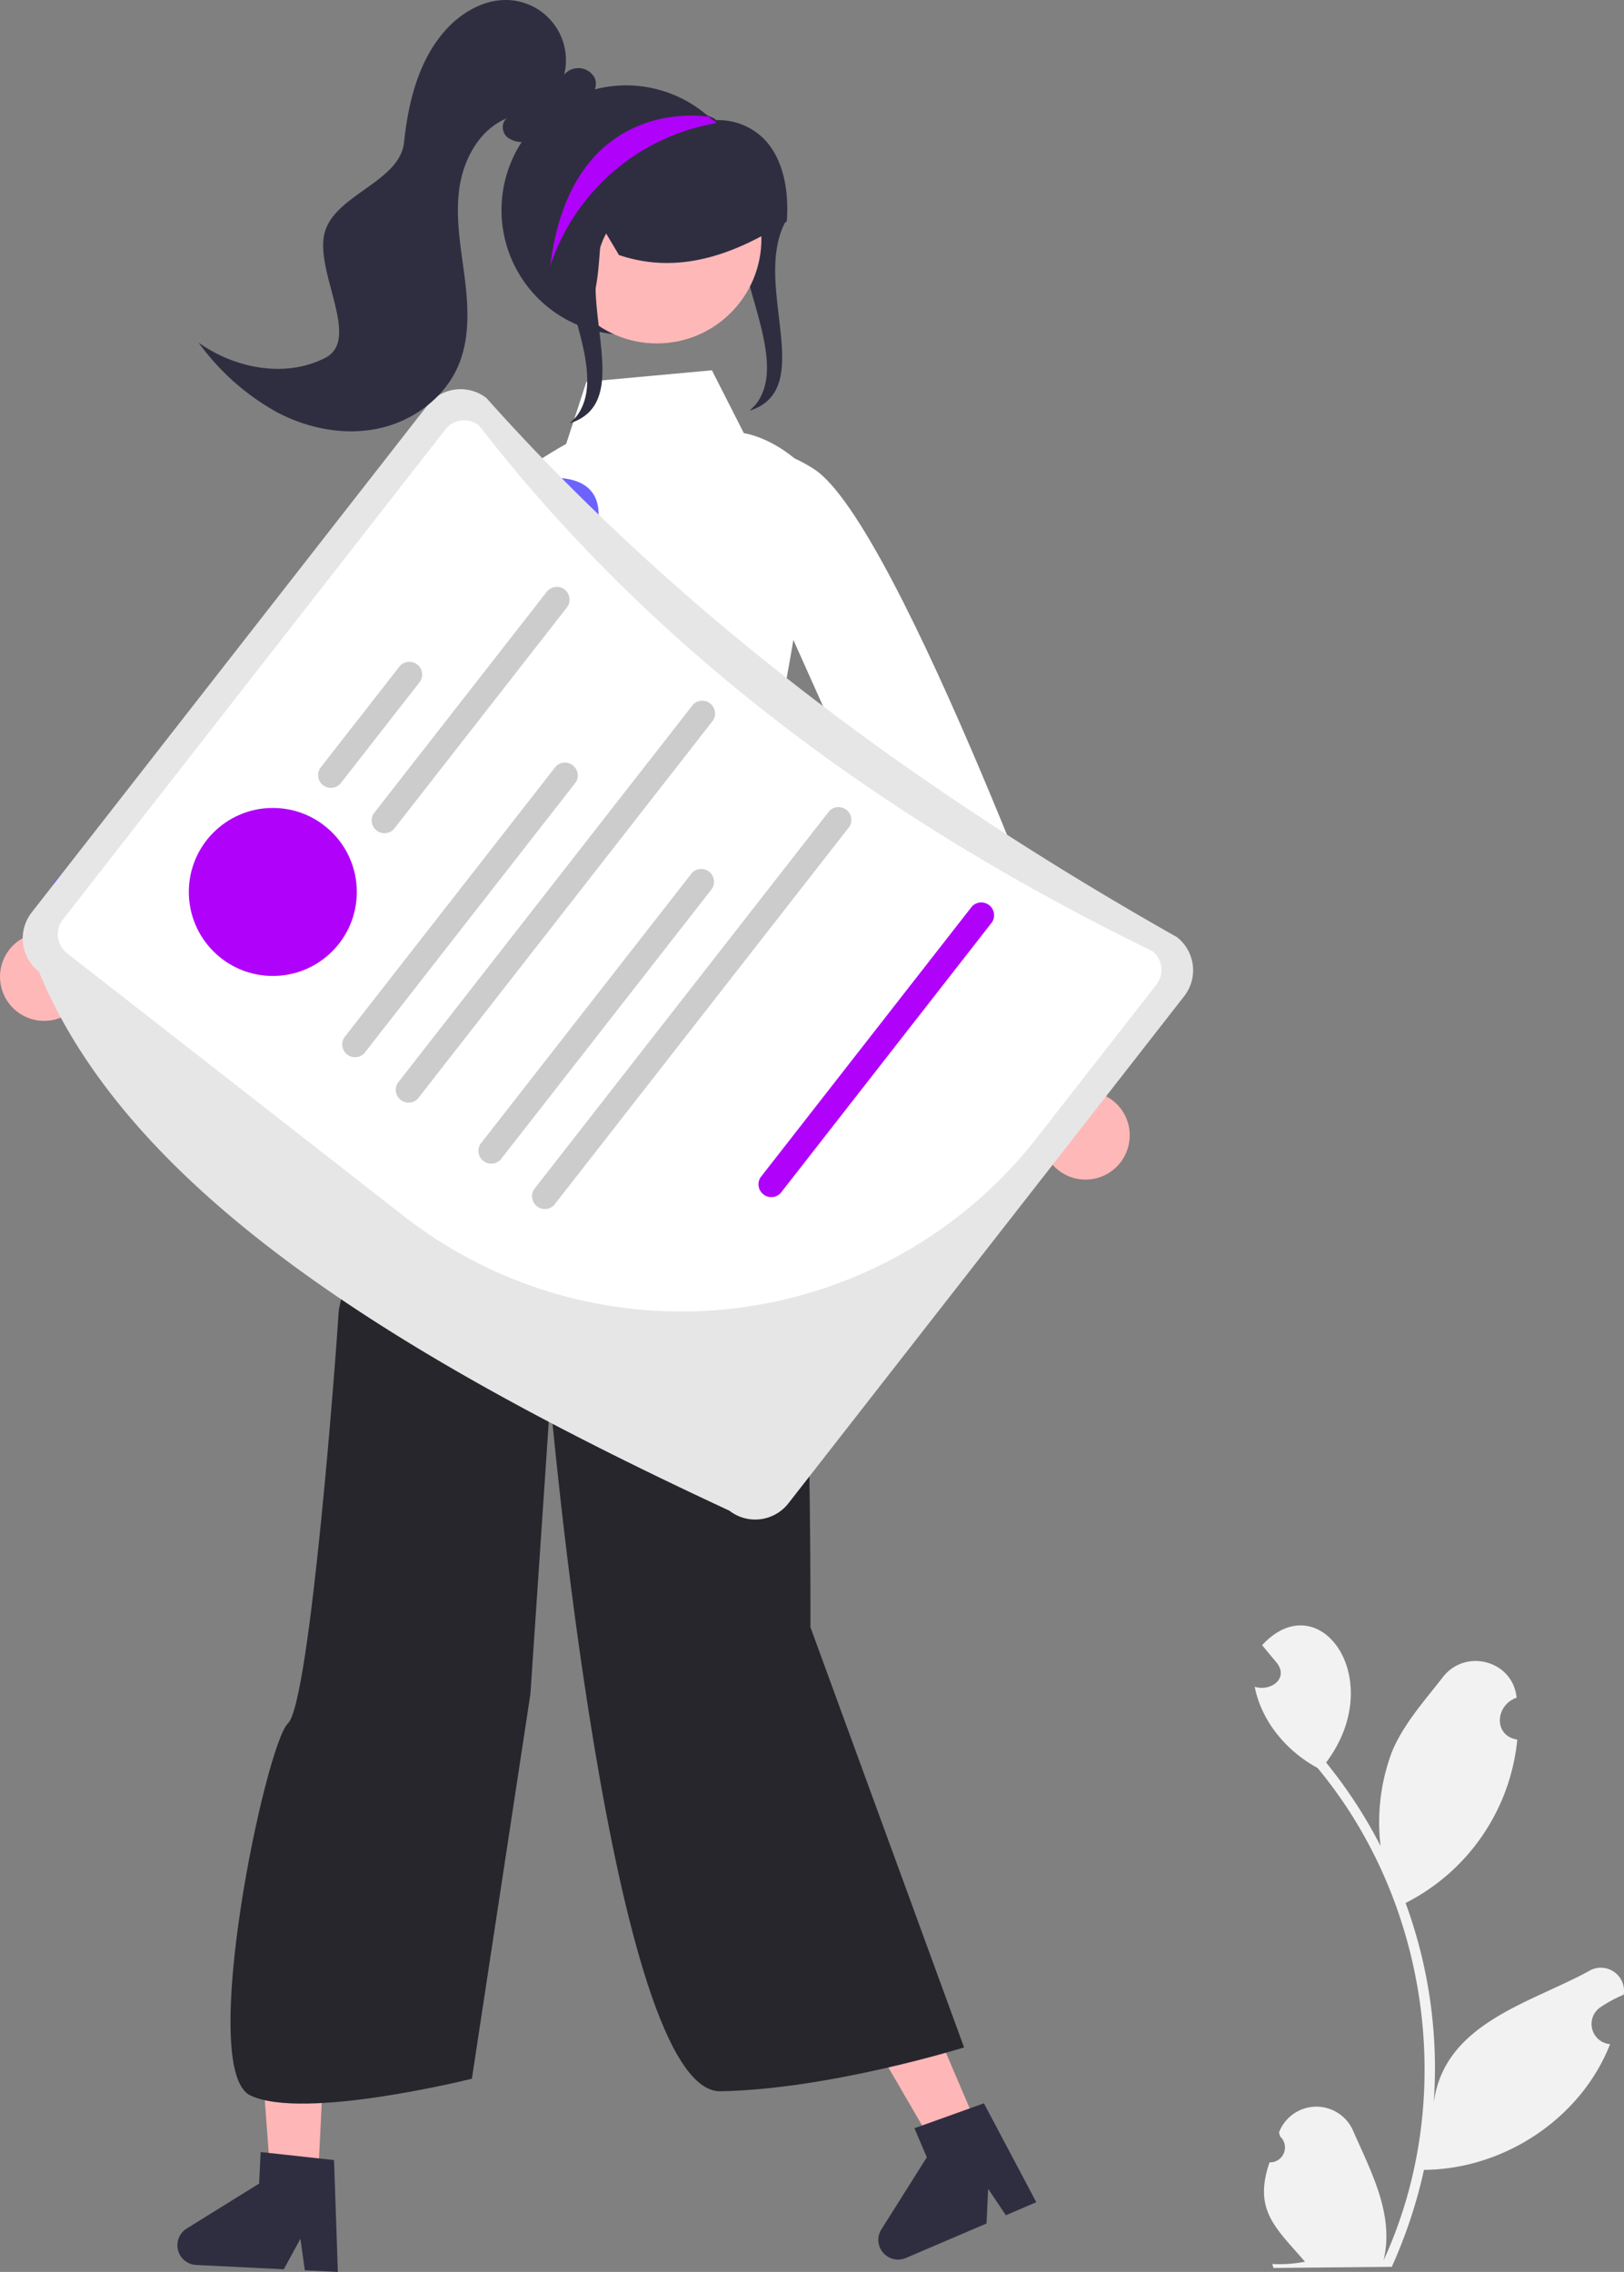 <svg xmlns="http://www.w3.org/2000/svg" width="324.284" height="453.59" viewBox="0 0 324.284 453.59">
  <rect x="0" y="0" width="324.284" height="453.59" fill="#808080" stroke="none"/>
  <g id="Group_60" data-name="Group 60" transform="translate(-69.614 -2842.5)">
    <path id="Path_42" data-name="Path 42" d="M526.5,228.214c-7.3,12.572,6.444,33.756-7.406,38.155l1.141-1.141c8.36-10.283-9.113-32.048-.753-42.331a25.125,25.125,0,0,0,3.322-4.937" transform="translate(-299.801 2658.127)" fill="#2f2e41"/>
    <path id="Path_43" data-name="Path 43" d="M603,438.788a8.76,8.76,0,0,0-8.506-10.4l-18.039-52.41-9.985,12.727,19.073,48.971A8.807,8.807,0,0,0,603,438.788Z" transform="translate(-307.956 2631.998)" fill="#ffb8b8"/>
    <path id="Path_44" data-name="Path 44" d="M515.231,297.353s-.561-18.972,16.4-8.1,53.9,112.676,53.9,112.676l-18.382,9.945L525.427,318.7Z" transform="translate(-299.483 2646.895)" fill="#fff"/>
    <path id="Path_45" data-name="Path 45" d="M328.791,505.014l-8.472,3.62-17.995-30.953,12.5-5.343Z" transform="translate(-62.991 2764.396)" fill="#ffb6b6"/>
    <path id="Path_46" data-name="Path 46" d="M581.822,700.59l-6.075,2.6-3.535-5.272-.326,6.923-16.113,6.885a3.939,3.939,0,0,1-4.88-5.723l9.07-14.385-2.478-5.8,13.879-4.976Z" transform="translate(-305.279 2581.588)" fill="#2f2e41"/>
    <path id="Path_47" data-name="Path 47" d="M172.577,516.9l-9.2-.45-2.645-35.705,13.581.664Z" transform="translate(-39.578 2763.006)" fill="#ffb6b6"/>
    <path id="Path_48" data-name="Path 48" d="M414.627,716.43l-6.6-.323-.873-6.288-3.321,6.083-17.5-.855a3.939,3.939,0,0,1-1.885-7.281L398.9,698.8l.308-6.3,14.658,1.6Z" transform="translate(-277.549 2579.66)" fill="#2f2e41"/>
    <path id="Path_49" data-name="Path 49" d="M740.332,673.729a2.975,2.975,0,0,0,2.107-5.176l-.212-.808a7.992,7.992,0,0,1,14.814-.281c3.6,8.218,8.247,16.716,6.065,25.826,14.685-31.906,9.212-71.369-13.2-98.321-6.154-3.314-11.174-9.259-12.532-16.2,3.04,1,6.794-1.5,4.486-4.673-1-1.21-2.008-2.411-3.007-3.622,11.393-12.367,25.29,6.767,12.779,23.432a95.375,95.375,0,0,1,10.87,16.652,40.1,40.1,0,0,1,2.217-18.647c2.239-5.549,6.489-10.246,10.226-15.06,4.543-5.866,14.033-3.27,14.722,4.113-4.231,1.435-4.724,7.571.139,8.363A41.053,41.053,0,0,1,767.5,621.945a95.743,95.743,0,0,1,5.613,39.967c2.032-15.867,19.006-19.875,30.835-26.286a4.631,4.631,0,0,1,7.108,4.624,26.754,26.754,0,0,0-4.665,2.518,4.043,4.043,0,0,0,1.948,7.362c-5.852,14.889-21.251,25-37.166,25.093a98.427,98.427,0,0,1-6.428,19.365l-23.619.225c-.087-.262-.166-.532-.245-.794a26.832,26.832,0,0,0,6.532-.452c-5.849-6.793-10.356-10.245-7.08-19.837Z" transform="translate(-417.216 2600.491)" fill="#f2f2f2"/>
    <path id="Path_50" data-name="Path 50" d="M435.895,421.971s-18.712,50.995-19.014,56.7-5.639,77.87-10.114,82.063-18.158,69.2-7.512,74.284,44.236-3.339,44.236-3.339l11.685-76.787,3.97-58.829s12.085,138.531,34,138.124,48.627-8.754,48.627-8.754l-30.679-83.9s.434-99.322-6.677-119.354S435.895,421.971,435.895,421.971Z" transform="translate(-279.651 2625.839)" fill="#27262c"/>
    <path id="Path_51" data-name="Path 51" d="M498.451,266.293l-25.06,2.3-4.037,12.393s-20.972,11.517-16.328,16.75-1.038,40.494-1.038,40.494l1.283,28.622s-1.379,19.83-5.5,24.4-14.919,15.773-7.293,10.413c26.741-18.794,73.481-2.936,73.481-2.936l-6.677-40.9s15.166-66.959,9.181-72.614-11.632-6.37-11.632-6.37Z" transform="translate(-286.682 2650.135)" fill="#fff"/>
    <path id="Path_52" data-name="Path 52" d="M350.623,411.372a8.76,8.76,0,0,0,6.593-11.7l42.266-35.858L384,359.136l-38.686,35.571a8.807,8.807,0,0,0,5.314,16.665Z" transform="translate(-270.532 2634.783)" fill="#ffb8b8"/>
    <path id="Path_53" data-name="Path 53" d="M460.078,306.476s8.328-17.056-11.609-14.142S352.932,372.8,352.932,372.8l12.652,16.635,76.407-67.7Z" transform="translate(-272.646 2645.885)" fill="#6c63ff"/>
    <path id="Path_54" data-name="Path 54" d="M426.4,274.043,347.354,375.307a8.414,8.414,0,0,0,1.453,11.791c18.356,44.569,73.271,77.619,137.872,107.617a8.408,8.408,0,0,0,11.791-1.453L577.512,392a8.408,8.408,0,0,0-1.453-11.791C521.847,349.6,475.252,314.13,438.187,272.59a8.414,8.414,0,0,0-11.791,1.453Z" transform="translate(-271.431 2649.387)" fill="#e6e6e6"/>
    <path id="Path_55" data-name="Path 55" d="M573.352,390.924l-24.06,30.824a90.069,90.069,0,0,1-126.051,15.534l-67.426-52.631a4.785,4.785,0,0,1-.833-6.708l76.379-97.852a4.785,4.785,0,0,1,6.71-.82c34.108,44.044,79.764,78.318,134.455,104.95a4.781,4.781,0,0,1,.826,6.7Z" transform="translate(-272.819 2648.156)" fill="#fff"/>
    <path id="Path_56" data-name="Path 56" d="M436.512,340.1l-15.669,20.074a2.547,2.547,0,1,1-4.015-3.134L432.5,336.966a2.547,2.547,0,0,1,4.015,3.134Z" transform="translate(-283.122 2638.611)" fill="#ccc"/>
    <path id="Path_57" data-name="Path 57" d="M468.012,322.259,433.6,366.343a2.547,2.547,0,0,1-4.015-3.134L464,319.125a2.547,2.547,0,1,1,4.015,3.134Z" transform="translate(-285.232 2641.561)" fill="#ccc"/>
    <circle id="Ellipse_14" data-name="Ellipse 14" cx="16.773" cy="16.773" r="16.773" transform="translate(107.318 3003.807)" fill="#b002fa"/>
    <path id="Path_58" data-name="Path 58" d="M468.677,364.045,426.414,418.19a2.563,2.563,0,0,1-4.015-3.134l42.263-54.145a2.563,2.563,0,0,1,4.015,3.134Z" transform="translate(-284.07 2634.616)" fill="#ccc"/>
    <path id="Path_59" data-name="Path 59" d="M498.212,349.234l-58.989,75.573a2.563,2.563,0,0,1-4.015-3.134L494.2,346.1a2.563,2.563,0,0,1,4.015,3.134Z" transform="translate(-286.189 2637.065)" fill="#ccc"/>
    <path id="Path_60" data-name="Path 60" d="M501.28,389.494l-42.263,54.145A2.563,2.563,0,0,1,455,440.5l42.263-54.145a2.563,2.563,0,0,1,4.015,3.134Z" transform="translate(-289.462 2630.408)" fill="#ccc"/>
    <path id="Path_61" data-name="Path 61" d="M568.28,397.494l-42.263,54.145A2.563,2.563,0,0,1,522,448.5l42.263-54.145a2.563,2.563,0,0,1,4.015,3.134Z" transform="translate(-300.54 2629.085)" fill="#b002fa"/>
    <path id="Path_62" data-name="Path 62" d="M530.815,374.683l-58.989,75.573a2.563,2.563,0,0,1-4.015-3.134L526.8,371.549a2.563,2.563,0,0,1,4.015,3.134Z" transform="translate(-291.58 2632.857)" fill="#ccc"/>
    <path id="Path_63" data-name="Path 63" d="M460.126,223.031a24.892,24.892,0,1,0,42.814-17.265l-.119-.119c-.2-.209-.4-.418-.607-.617a.01.01,0,0,1-.01-.01c-.259-.239-.518-.478-.787-.707a24.885,24.885,0,0,0-41.29,18.719Z" transform="translate(-290.371 2661.405)" fill="#2f2e41"/>
    <circle id="Ellipse_15" data-name="Ellipse 15" cx="20.873" cy="20.873" r="20.873" transform="translate(179.907 2869.322)" fill="#ffb8b8"/>
    <path id="Path_64" data-name="Path 64" d="M470.51,235.19c-2.04-9.194.909-19.495,7.338-25.633a23.536,23.536,0,0,1,24.579-4.764c.525.212,1.05.444,1.565.686l.24.113v.035c.046.032.093.066.139.1a.8.8,0,0,0,.345.19,12.868,12.868,0,0,1,9.71,4.048c3.235,3.51,4.758,9.183,4.291,15.973l-.015.212-.181.113a71.331,71.331,0,0,1-7.61,4.2c-9.163,4.309-17.528,5.107-25.568,2.438l-.148-.049-3.374-5.655c-.693,3.9-.323,16.839-4.3,17.54L470.6,235.58Z" transform="translate(-291.983 2660.567)" fill="#2f2e41"/>
    <path id="Path_65" data-name="Path 65" d="M412.979,249.15c7.1-3.666-2.032-16.972-.2-24.752s15.055-10.282,15.9-18.23,2.823-16.147,8.068-22.179c3.352-3.854,8.29-6.7,13.375-6.217a12.026,12.026,0,0,1,10.54,14.85,3.7,3.7,0,0,1,6.122.727c.825,2.074-1,4.587-3.14,4.77-2.8,3.464-6.017,7.14-10.411,7.839a4.741,4.741,0,0,1-4.04-.933c-1.034-.993-1.114-2.978.112-3.719-5.522,2.194-8.76,8.164-9.579,14.049s.314,11.84,1.061,17.734,1.069,12.1-1.242,17.57c-2.731,6.468-9.018,11.1-15.879,12.59s-14.169.034-20.379-3.24a48.181,48.181,0,0,1-15.621-13.873C394.953,251.311,405.037,253.249,412.979,249.15Z" transform="translate(-278.39 2664.781)" fill="#2f2e41"/>
    <path id="Path_66" data-name="Path 66" d="M483.5,231.214c-7.3,12.572,6.444,33.756-7.406,38.155l1.141-1.141c8.36-10.283-9.113-32.048-.753-42.331a25.123,25.123,0,0,0,3.322-4.937" transform="translate(-292.69 2657.631)" fill="#2f2e41"/>
    <path id="Path_67" data-name="Path 67" d="M471.8,235.358a42.457,42.457,0,0,1,32.688-28.406c.03-.01.129-.05.259-.109.08-.05.179-.1.279-.149-.3-.169-.587-.319-.886-.468a.01.01,0,0,1-.01-.01c-.259-.239-.518-.478-.787-.707l-.757.03S476,201.327,471.8,235.358Z" transform="translate(-292.302 2660.208)" fill="#b002fa"/>
  </g>
</svg>
